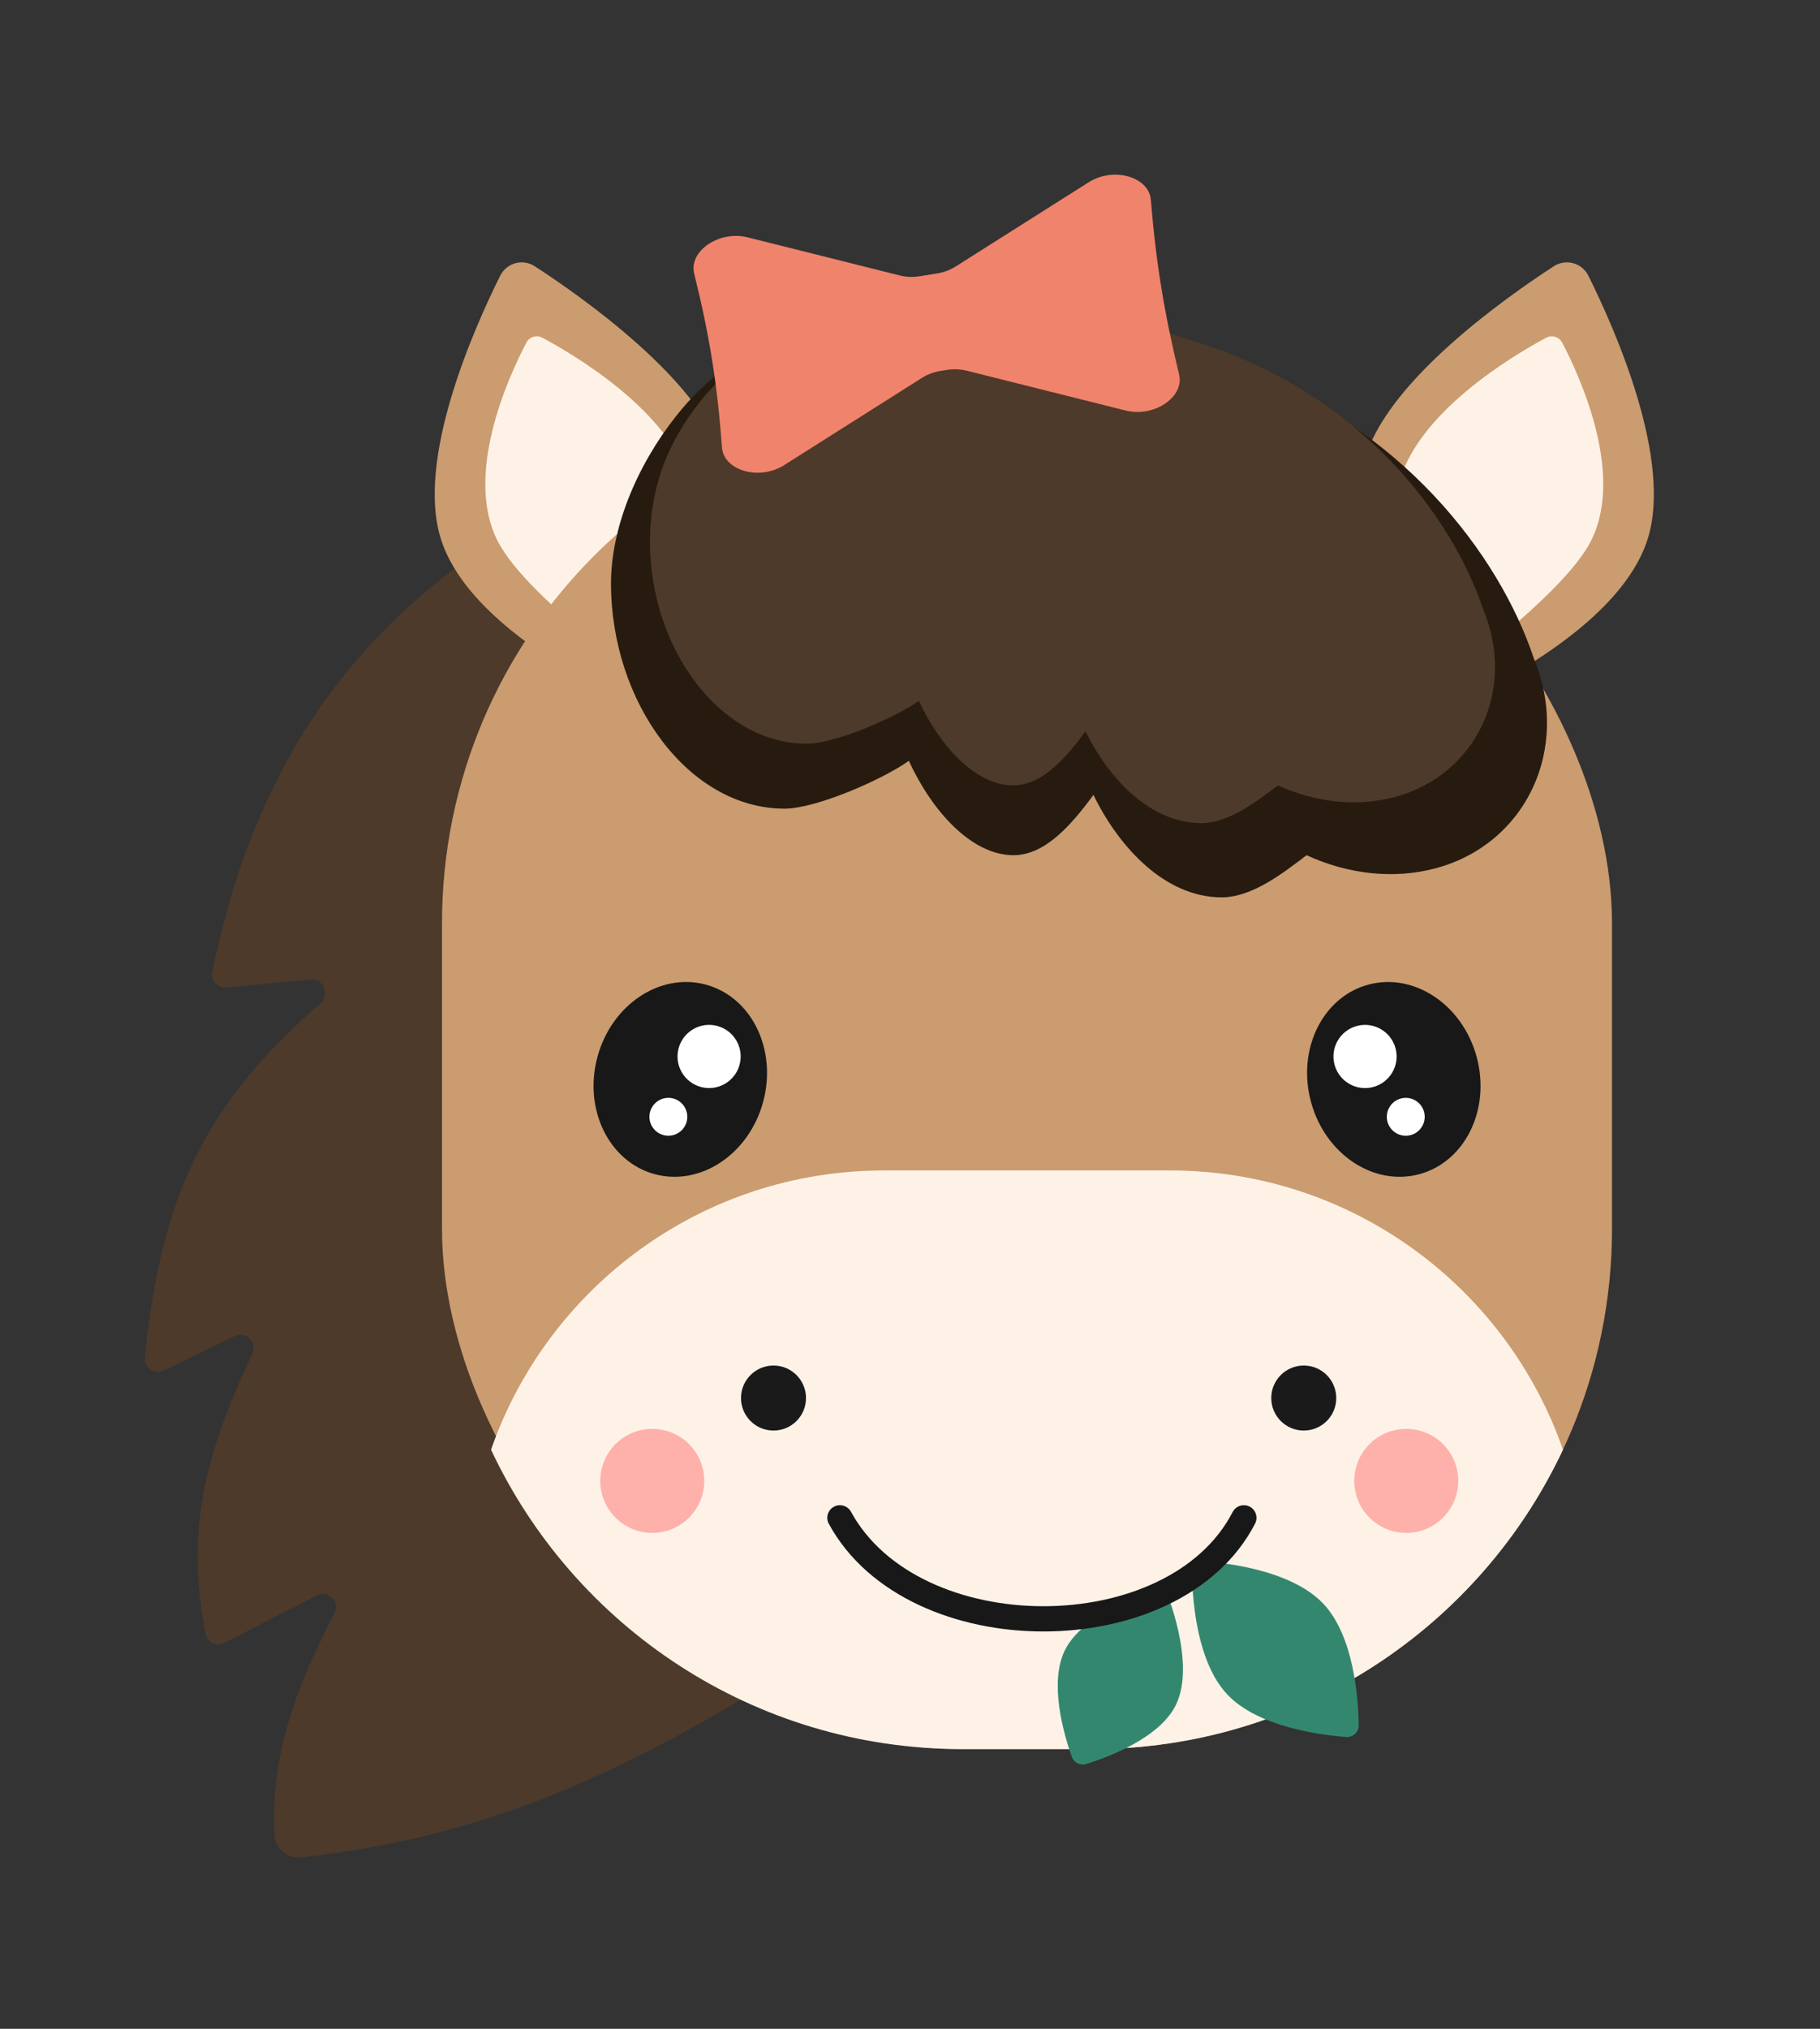 <svg width="140" height="156" viewBox="0 0 140 156" fill="none" xmlns="http://www.w3.org/2000/svg">
<rect x="0" y="0" width="140" height="156" fill="#333333" stroke="none"/>
<path d="M16.343 74.738C21.083 51.332 35.083 41.517 51.542 34.494C52.138 34.24 52.812 34.616 52.913 35.255L66.9 123.681C66.961 124.067 66.789 124.455 66.464 124.671C51.41 134.67 39.589 141.026 23.199 142.814C22.132 142.93 21.17 142.158 21.117 141.086C20.798 134.637 23.065 129.168 25.739 124.069C26.197 123.196 25.263 122.234 24.385 122.681L17.236 126.326C16.655 126.622 15.95 126.289 15.826 125.649C14.233 117.421 15.881 111.668 19.419 104.088C19.821 103.227 18.92 102.322 18.065 102.736L12.568 105.39C11.873 105.726 11.078 105.177 11.153 104.409C12.352 92.126 15.746 84.858 24.663 77.162C25.418 76.511 24.902 75.226 23.909 75.318L17.405 75.921C16.746 75.982 16.211 75.387 16.343 74.738Z" fill="#4D3A2A"/>
<g style="mix-blend-mode:multiply">
<path fill-rule="evenodd" clip-rule="evenodd" d="M51.542 34.494C35.083 41.517 21.083 51.332 16.343 74.738C16.212 75.387 16.746 75.982 17.405 75.921L19.961 75.684C19.704 75.461 19.562 75.108 19.637 74.738C24.192 52.244 37.3 42.303 52.924 35.328L52.913 35.255C52.812 34.616 52.138 34.24 51.542 34.494ZM25.3 142.556C24.795 142.255 24.442 141.723 24.411 141.086C24.092 134.637 26.359 129.168 29.033 124.069C29.491 123.196 28.557 122.234 27.679 122.681L25.859 123.609C25.857 123.76 25.819 123.916 25.739 124.069C23.065 129.168 20.798 134.637 21.117 141.086C21.17 142.158 22.132 142.93 23.199 142.814C23.907 142.737 24.608 142.651 25.3 142.556ZM19.071 125.39C17.562 117.3 19.212 111.588 22.714 104.088C23.116 103.227 22.215 102.322 21.359 102.736L19.518 103.625C19.522 103.775 19.492 103.932 19.419 104.088C15.881 111.668 14.233 117.421 15.826 125.649C15.95 126.289 16.655 126.622 17.236 126.326L19.071 125.39ZM14.442 104.485C14.443 104.46 14.444 104.435 14.447 104.409C15.646 92.126 19.04 84.858 27.957 77.162C28.713 76.511 28.197 75.226 27.204 75.318L24.655 75.554C25.098 75.942 25.191 76.707 24.663 77.162C15.746 84.858 12.352 92.126 11.153 104.409C11.078 105.177 11.873 105.726 12.568 105.39L14.442 104.485Z" fill="#4D3A2A"/>
</g>
<path d="M33.928 41.486C31.961 35.374 36.436 25.297 38.474 21.206C38.974 20.203 40.208 19.869 41.148 20.48C44.901 22.92 53.613 29.089 55.551 34.939C58.125 42.706 49.527 54.469 49.527 54.469C49.527 54.469 36.397 49.163 33.928 41.486Z" fill="#CB9C6F"/>
<path d="M38.5 42C35.461 36.832 39.164 28.872 40.488 26.353C40.728 25.896 41.275 25.731 41.732 25.976C44.181 27.288 51.458 31.581 53 37C54.925 43.765 52.165 54.21 52.165 54.21C52.165 54.21 41.291 46.746 38.5 42Z" fill="#FEF2E7"/>
<path d="M126.732 41.486C128.698 35.374 124.223 25.297 122.185 21.206C121.685 20.203 120.452 19.869 119.511 20.48C115.758 22.92 107.046 29.089 105.108 34.939C102.534 42.706 111.132 54.469 111.132 54.469C111.132 54.469 124.262 49.163 126.732 41.486Z" fill="#CB9C6F"/>
<path d="M122.159 42C125.199 36.832 121.495 28.872 120.171 26.353C119.931 25.896 119.384 25.731 118.927 25.976C116.478 27.288 109.201 31.581 107.659 37C105.734 43.765 108.494 54.21 108.494 54.21C108.494 54.21 119.368 46.746 122.159 42Z" fill="#FEF2E7"/>
<rect x="34" y="31" width="90" height="103.493" rx="40" fill="#CB9C6F"/>
<path fill-rule="evenodd" clip-rule="evenodd" d="M120.228 111.472C113.842 125.075 100.021 134.493 84 134.493H74C57.979 134.493 44.158 125.075 37.772 111.472C42.125 98.971 54.015 90 68 90H90C103.985 90 115.875 98.971 120.228 111.472Z" fill="#FEF2E7"/>
<circle cx="59.5" cy="107.5" r="2.5" fill="#1A1A1A"/>
<circle cx="100.289" cy="107.5" r="2.5" fill="#1A1A1A"/>
<circle cx="50.174" cy="113.87" r="4" fill="#FEB1AA"/>
<circle cx="108.174" cy="113.87" r="4" fill="#FEB1AA"/>
<ellipse cx="6.603" cy="7.547" rx="6.603" ry="7.547" transform="matrix(-0.966 -0.259 -0.259 0.966 60.663 77.418)" fill="#181818"/>
<circle cx="54.546" cy="81.235" r="2.429" transform="rotate(15 54.546 81.235)" fill="white"/>
<circle cx="51.413" cy="85.874" r="1.457" transform="rotate(15 51.413 85.874)" fill="white"/>
<ellipse cx="107.217" cy="82.999" rx="6.603" ry="7.547" transform="rotate(-15 107.217 82.999)" fill="#181818"/>
<circle cx="2.429" cy="2.429" r="2.429" transform="matrix(-0.966 0.259 0.259 0.966 106.72 78.261)" fill="white"/>
<circle cx="1.457" cy="1.457" r="1.457" transform="matrix(-0.966 0.259 0.259 0.966 109.166 84.09)" fill="white"/>
<path d="M101.804 123.326C98.768 120.102 91.699 120.005 91.699 120.005C91.699 120.005 91.37 127.067 94.405 130.291C96.751 132.783 101.507 133.407 103.546 133.562C104.084 133.603 104.525 133.187 104.517 132.647C104.486 130.603 104.15 125.818 101.804 123.326Z" fill="#34876F"/>
<path d="M81.924 126.871C83.553 123.614 89.618 122.129 89.618 122.129C89.618 122.129 92.066 127.873 90.437 131.129C89.178 133.647 85.268 135.105 83.558 135.638C83.09 135.783 82.606 135.541 82.442 135.079C81.843 133.392 80.665 129.388 81.924 126.871Z" fill="#34876F"/>
<path d="M64.609 116.71C70.258 127.068 90.346 127.068 95.681 116.71" stroke="#181818" stroke-width="1.942" stroke-linecap="round" stroke-linejoin="round"/>
<path d="M52 32C61.564 19.877 80.648 23.048 95.185 28.235C107.7 32.7 115.293 42.538 117.992 50.638C120.852 57.559 117.4 64.865 110.492 66.75C107.199 67.648 103.654 67.208 100.506 65.759C98.689 67.145 96.309 69 93.972 69C89.652 69 86.09 65.196 84.111 61.118C82.408 63.449 80.382 65.759 77.959 65.759C74.729 65.759 71.678 62.354 69.91 58.5C67.935 59.921 62.796 62.18 60.344 62.18C52.961 62.18 47 53.977 47 44.867C47 40.672 48.913 35.913 52 32Z" fill="#271B10"/>
<path d="M53.855 30.88C62.489 20.025 80.376 22.147 93.5 26.792C104.798 30.79 111.653 39.598 114.09 46.851C116.672 53.047 113.555 59.589 107.319 61.277C104.346 62.081 101.146 61.687 98.304 60.39C96.663 61.631 94.515 63.292 92.406 63.292C88.505 63.292 85.29 59.886 83.503 56.234C81.966 58.322 80.136 60.39 77.949 60.39C75.033 60.39 72.279 57.341 70.683 53.89C68.899 55.162 64.26 57.185 62.047 57.185C55.382 57.185 50 49.84 50 41.684C50 37.928 51.068 34.384 53.855 30.88Z" fill="#4D3A2A"/>
<path d="M73.5 20.499C73.085 20.762 72.595 20.944 72.08 21.026L70.743 21.241C70.228 21.324 69.705 21.305 69.229 21.185L57.511 18.25C55.315 17.7 52.965 19.31 53.398 21.043C54.577 25.769 55.177 29.55 55.539 34.409C55.672 36.188 58.405 36.977 60.316 35.768L70.932 29.049C71.347 28.787 71.837 28.605 72.352 28.522L72.833 28.445C73.348 28.362 73.87 28.381 74.347 28.5L86.594 31.568C88.775 32.115 91.115 30.528 90.7 28.803C89.554 24.035 88.927 20.244 88.525 15.36C88.379 13.588 85.653 12.808 83.748 14.013L73.5 20.499Z" fill="#F0836B"/>
</svg>
